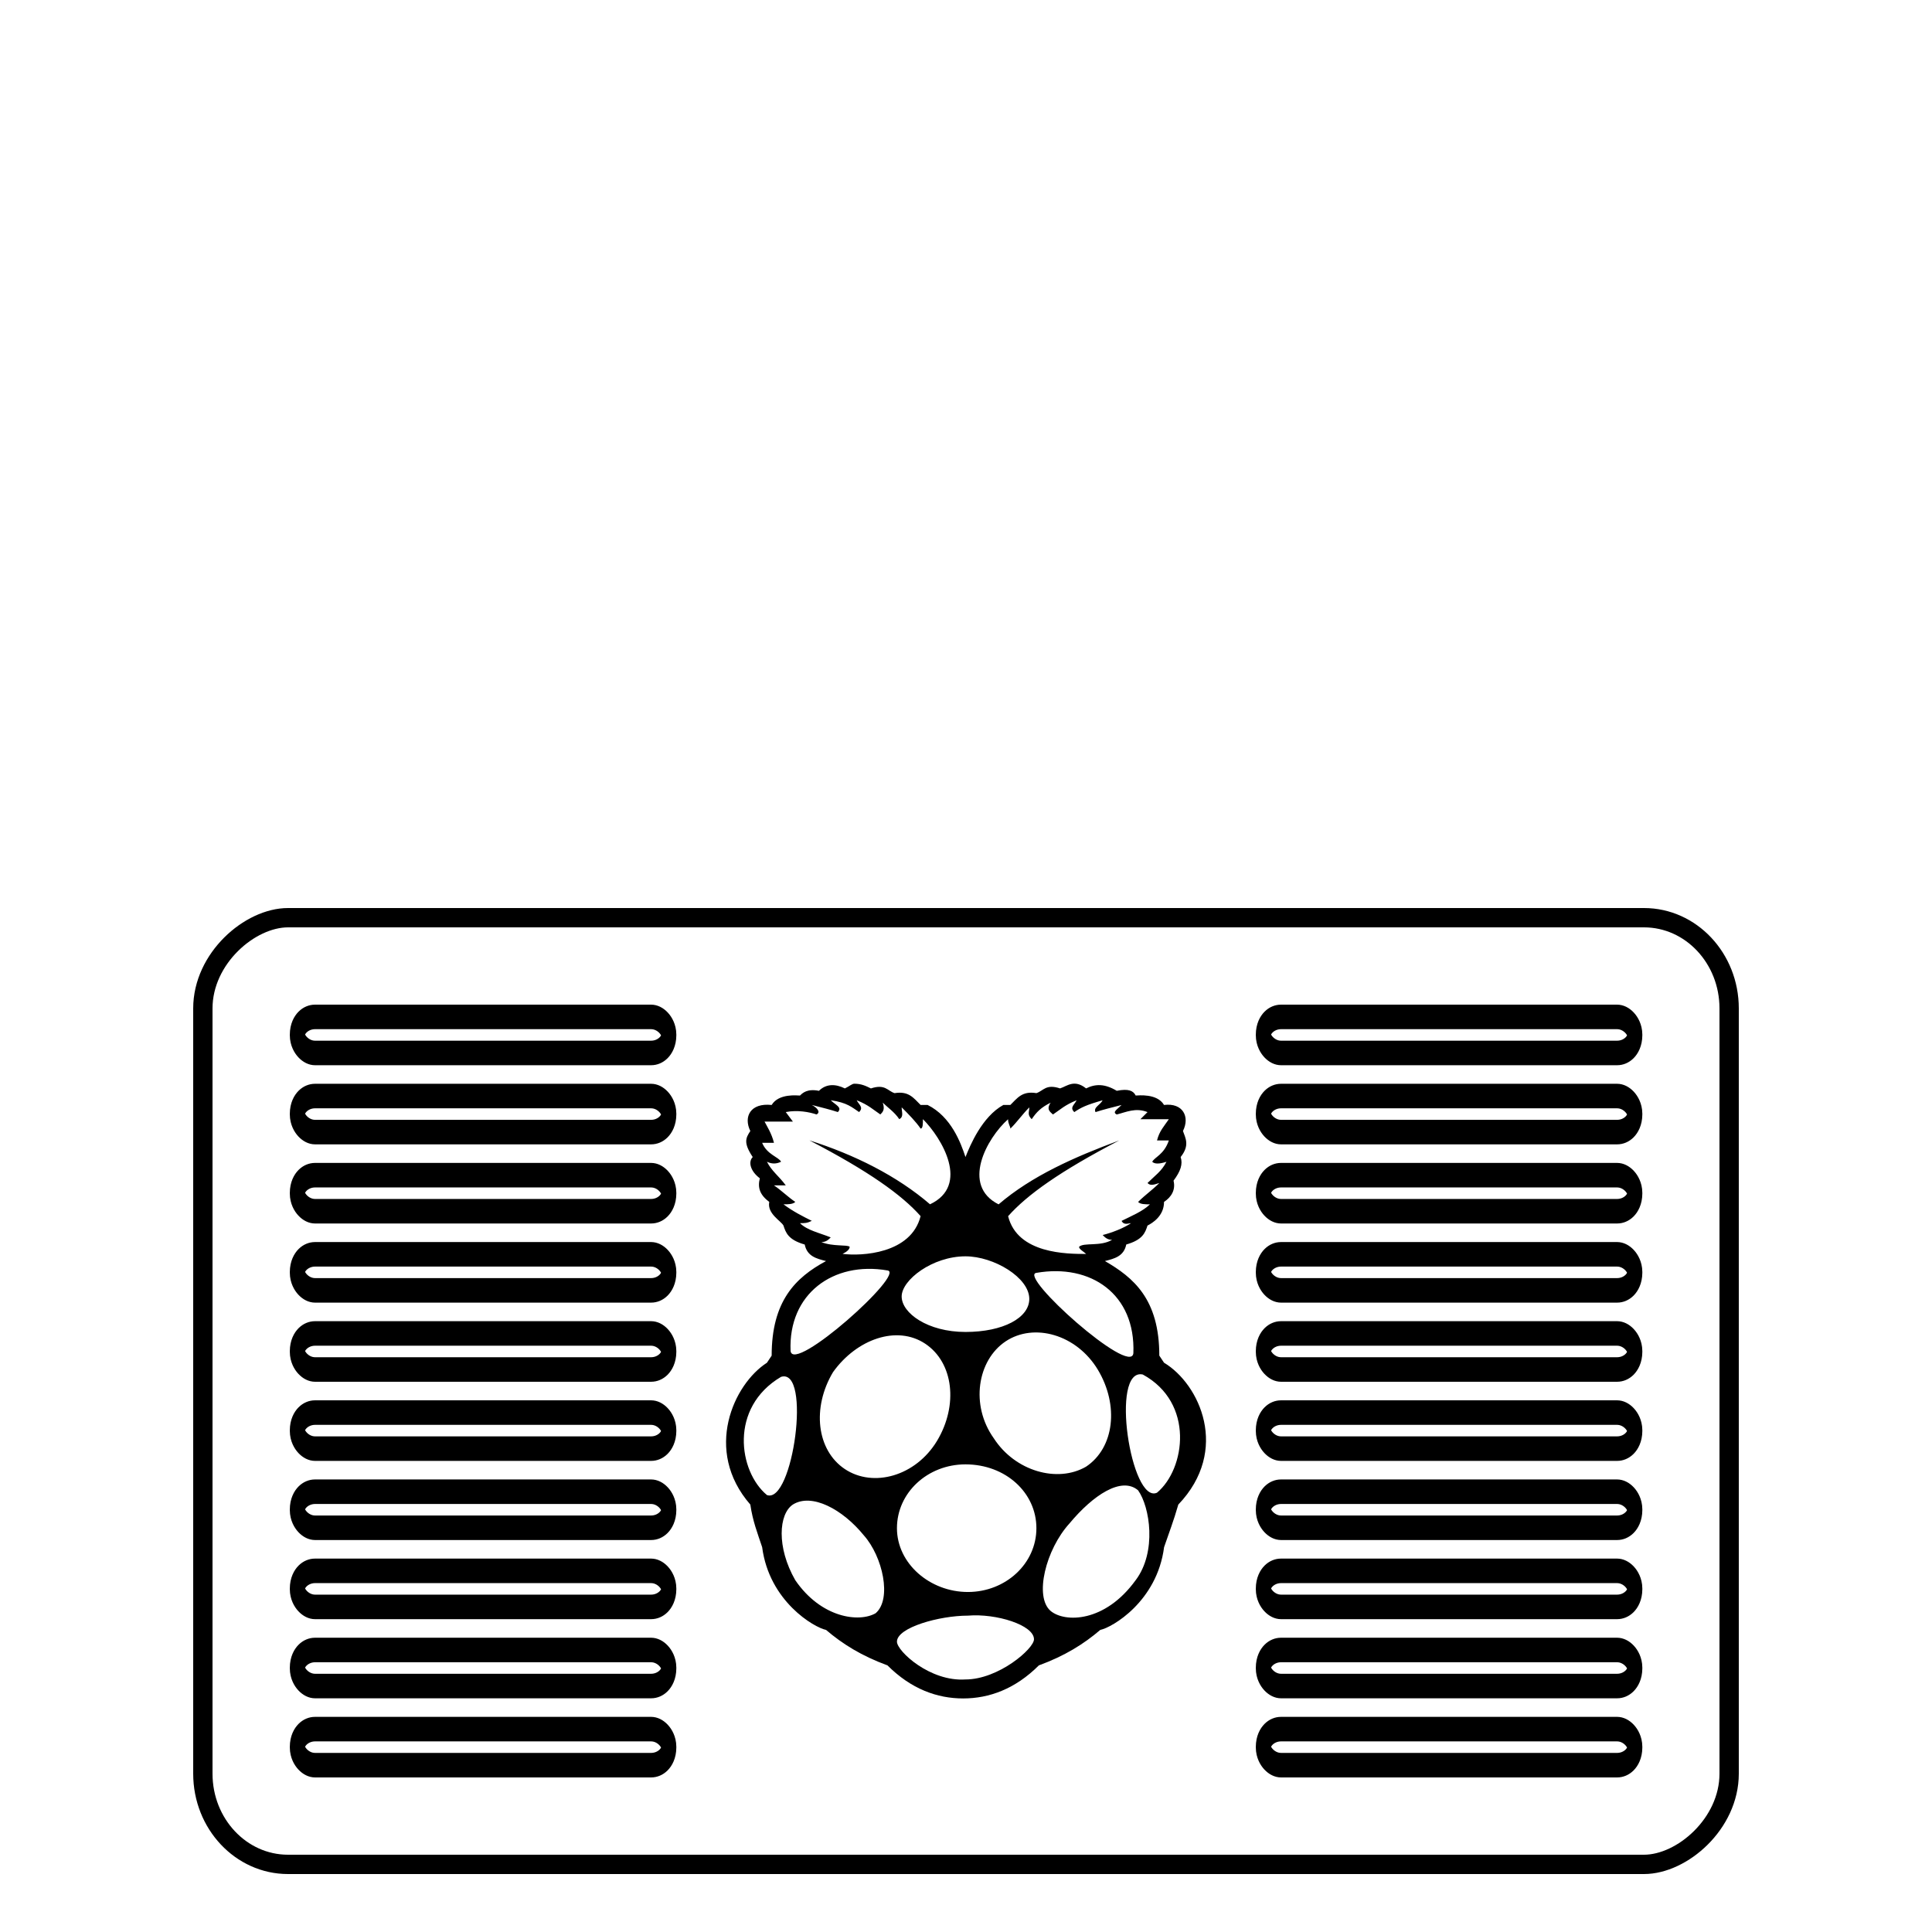 <?xml version="1.0" encoding="UTF-8" standalone="no"?>
<!-- Uploaded to: SVG Repo, www.svgrepo.com, Generator: SVG Repo Mixer Tools -->

<svg
   fill="#000000"
   width="100"
   height="100"
   viewBox="0 0 100 100"
   version="1.1"
   id="svg1"
   sodipodi:docname="raspberry_pi_bw.svg"
   inkscape:version="1.3.2 (091e20e, 2023-11-25)"
   xmlns:inkscape="http://www.inkscape.org/namespaces/inkscape"
   xmlns:sodipodi="http://sodipodi.sourceforge.net/DTD/sodipodi-0.dtd"
   xmlns="http://www.w3.org/2000/svg"
   xmlns:svg="http://www.w3.org/2000/svg">
  <defs
     id="defs1">
    <inkscape:perspective
       sodipodi:type="inkscape:persp3d"
       inkscape:vp_x="-206.60943 : -33.959339 : 0"
       inkscape:vp_y="0 : 1000 : 0"
       inkscape:vp_z="70.345034 : 13.82783 : 0"
       inkscape:persp3d-origin="49.668926 : 100.87238 : 1"
       id="perspective1" />
  </defs>
  <sodipodi:namedview
     id="namedview1"
     pagecolor="#ffffff"
     bordercolor="#000000"
     borderopacity="0.25"
     inkscape:showpageshadow="2"
     inkscape:pageopacity="0.0"
     inkscape:pagecheckerboard="0"
     inkscape:deskcolor="#d1d1d1"
     inkscape:zoom="3.5672591"
     inkscape:cx="52.4212"
     inkscape:cy="67.979364"
     inkscape:window-width="1536"
     inkscape:window-height="818"
     inkscape:window-x="87"
     inkscape:window-y="62"
     inkscape:window-maximized="0"
     inkscape:current-layer="svg1"
     showgrid="false" />
  <rect
     style="fill:none;stroke:#000000;stroke-width:1;stroke-linecap:square;stroke-miterlimit:4.7"
     id="rect1"
     width="49"
     height="79"
     x="-96.5"
     y="10.5"
     ry="4.407"
     rx="4.695"
     transform="rotate(-90)"
     inkscape:label="box" />
  <g
     id="g39"
     transform="matrix(0.635,0,0,1.024,6.803,1.04)"
     style="stroke-width:1.24"
     inkscape:label="grid1">
    <rect
       style="fill:none;stroke:#000000;stroke-width:1.24;stroke-linecap:square;stroke-miterlimit:4.7"
       id="rect30"
       width="30.264"
       height="1.822"
       x="13.531"
       y="54.386"
       ry="0.889"
       rx="1.435" />
    <rect
       style="fill:none;stroke:#000000;stroke-width:1.24;stroke-linecap:square;stroke-miterlimit:4.7"
       id="rect31"
       width="30.264"
       height="1.822"
       x="13.531"
       y="58.386"
       ry="0.889"
       rx="1.435" />
    <rect
       style="fill:none;stroke:#000000;stroke-width:1.24;stroke-linecap:square;stroke-miterlimit:4.7"
       id="rect32"
       width="30.264"
       height="1.822"
       x="13.531"
       y="62.386"
       ry="0.889"
       rx="1.435" />
    <rect
       style="fill:none;stroke:#000000;stroke-width:1.24;stroke-linecap:square;stroke-miterlimit:4.7"
       id="rect33"
       width="30.264"
       height="1.822"
       x="13.531"
       y="66.386"
       ry="0.889"
       rx="1.435" />
    <rect
       style="fill:none;stroke:#000000;stroke-width:1.24;stroke-linecap:square;stroke-miterlimit:4.7"
       id="rect34"
       width="30.264"
       height="1.822"
       x="13.531"
       y="70.386"
       ry="0.889"
       rx="1.435" />
    <rect
       style="fill:none;stroke:#000000;stroke-width:1.24;stroke-linecap:square;stroke-miterlimit:4.7"
       id="rect35"
       width="30.264"
       height="1.822"
       x="13.531"
       y="74.386"
       ry="0.889"
       rx="1.435" />
    <rect
       style="fill:none;stroke:#000000;stroke-width:1.24;stroke-linecap:square;stroke-miterlimit:4.7"
       id="rect36"
       width="30.264"
       height="1.822"
       x="13.531"
       y="78.386"
       ry="0.889"
       rx="1.435" />
    <rect
       style="fill:none;stroke:#000000;stroke-width:1.24;stroke-linecap:square;stroke-miterlimit:4.7"
       id="rect37"
       width="30.264"
       height="1.822"
       x="13.531"
       y="82.386"
       ry="0.889"
       rx="1.435" />
    <rect
       style="fill:none;stroke:#000000;stroke-width:1.24;stroke-linecap:square;stroke-miterlimit:4.7"
       id="rect38"
       width="30.264"
       height="1.822"
       x="13.531"
       y="86.386"
       ry="0.889"
       rx="1.435" />
    <rect
       style="fill:none;stroke:#000000;stroke-width:1.24;stroke-linecap:square;stroke-miterlimit:4.7"
       id="rect39"
       width="30.264"
       height="1.822"
       x="13.531"
       y="50.386"
       ry="0.889"
       rx="1.435" />
  </g>
  <g
     id="g97"
     transform="matrix(0.635,0,0,1.024,56.803,1.04)"
     style="stroke-width:1.24"
     inkscape:label="grid2">
    <rect
       style="fill:none;stroke:#000000;stroke-width:1.24;stroke-linecap:square;stroke-miterlimit:4.7"
       id="rect88"
       width="30.264"
       height="1.822"
       x="13.531"
       y="54.386"
       ry="0.889"
       rx="1.435" />
    <rect
       style="fill:none;stroke:#000000;stroke-width:1.24;stroke-linecap:square;stroke-miterlimit:4.7"
       id="rect89"
       width="30.264"
       height="1.822"
       x="13.531"
       y="58.386"
       ry="0.889"
       rx="1.435" />
    <rect
       style="fill:none;stroke:#000000;stroke-width:1.24;stroke-linecap:square;stroke-miterlimit:4.7"
       id="rect90"
       width="30.264"
       height="1.822"
       x="13.531"
       y="62.386"
       ry="0.889"
       rx="1.435" />
    <rect
       style="fill:none;stroke:#000000;stroke-width:1.24;stroke-linecap:square;stroke-miterlimit:4.7"
       id="rect91"
       width="30.264"
       height="1.822"
       x="13.531"
       y="66.386"
       ry="0.889"
       rx="1.435" />
    <rect
       style="fill:none;stroke:#000000;stroke-width:1.24;stroke-linecap:square;stroke-miterlimit:4.7"
       id="rect92"
       width="30.264"
       height="1.822"
       x="13.531"
       y="70.386"
       ry="0.889"
       rx="1.435" />
    <rect
       style="fill:none;stroke:#000000;stroke-width:1.24;stroke-linecap:square;stroke-miterlimit:4.7"
       id="rect93"
       width="30.264"
       height="1.822"
       x="13.531"
       y="74.386"
       ry="0.889"
       rx="1.435" />
    <rect
       style="fill:none;stroke:#000000;stroke-width:1.24;stroke-linecap:square;stroke-miterlimit:4.7"
       id="rect94"
       width="30.264"
       height="1.822"
       x="13.531"
       y="78.386"
       ry="0.889"
       rx="1.435" />
    <rect
       style="fill:none;stroke:#000000;stroke-width:1.24;stroke-linecap:square;stroke-miterlimit:4.7"
       id="rect95"
       width="30.264"
       height="1.822"
       x="13.531"
       y="82.386"
       ry="0.889"
       rx="1.435" />
    <rect
       style="fill:none;stroke:#000000;stroke-width:1.24;stroke-linecap:square;stroke-miterlimit:4.7"
       id="rect96"
       width="30.264"
       height="1.822"
       x="13.531"
       y="86.386"
       ry="0.889"
       rx="1.435" />
    <rect
       style="fill:none;stroke:#000000;stroke-width:1.24;stroke-linecap:square;stroke-miterlimit:4.7"
       id="rect97"
       width="30.264"
       height="1.822"
       x="13.531"
       y="50.386"
       ry="0.889"
       rx="1.435" />
  </g>
  <g
     id="g1"
     inkscape:label="logo"
     transform="translate(0,2)">
    <path
       d="m 60.25,68.534 -0.244,-0.368 c 0,-2.935 -1.343,-4.039 -2.815,-4.895 0.492,-0.124 0.98,-0.244 1.104,-0.856 0.856,-0.244 0.98,-0.612 1.099,-0.98 0.244,-0.124 0.856,-0.488 0.856,-1.224 0.368,-0.244 0.612,-0.612 0.492,-1.099 0.368,-0.492 0.488,-0.86 0.368,-1.224 0.488,-0.612 0.244,-0.98 0.12,-1.348 0.368,-0.736 0,-1.467 -0.98,-1.348 -0.363,-0.612 -1.343,-0.488 -1.467,-0.488 -0.12,-0.244 -0.368,-0.368 -0.98,-0.244 -0.612,-0.368 -1.099,-0.368 -1.587,-0.124 -0.612,-0.488 -0.98,-0.12 -1.348,0 -0.736,-0.244 -0.856,0.124 -1.224,0.244 -0.736,-0.12 -0.98,0.249 -1.348,0.612 h -0.363 c -1.104,0.612 -1.716,2.084 -1.96,2.696 -0.244,-0.736 -0.736,-2.084 -1.96,-2.696 h -0.363 C 47.282,54.829 47.038,54.461 46.302,54.581 45.934,54.461 45.814,54.093 45.078,54.337 44.834,54.217 44.591,54.093 44.223,54.093 c -0.124,0 -0.244,0.124 -0.492,0.244 -0.488,-0.244 -0.975,-0.244 -1.343,0.124 -0.612,-0.124 -0.856,0.12 -0.98,0.244 -0.124,0 -1.099,-0.124 -1.467,0.488 -1.104,-0.12 -1.467,0.612 -1.104,1.348 -0.244,0.368 -0.363,0.612 0.124,1.348 -0.244,0.244 -0.124,0.731 0.368,1.099 -0.124,0.488 0,0.856 0.488,1.224 -0.12,0.612 0.612,0.98 0.736,1.224 0.12,0.368 0.244,0.736 1.099,0.98 0.124,0.612 0.612,0.731 1.104,0.856 -1.592,0.856 -2.815,2.079 -2.815,4.895 l -0.244,0.368 c -1.716,1.099 -3.308,4.527 -0.86,7.342 0.124,0.856 0.368,1.467 0.612,2.204 0.368,2.811 2.696,4.159 3.308,4.283 0.856,0.731 1.836,1.343 3.179,1.836 1.224,1.224 2.572,1.711 3.915,1.711 1.348,0 2.696,-0.488 3.92,-1.711 1.343,-0.492 2.323,-1.104 3.179,-1.836 0.612,-0.124 2.94,-1.472 3.303,-4.283 0.249,-0.736 0.492,-1.348 0.736,-2.204 2.691,-2.815 1.099,-6.243 -0.736,-7.342 z m -1.587,-0.492 c -0.124,1.224 -5.999,-4.034 -5.019,-4.159 2.815,-0.488 5.139,1.099 5.019,4.159 z M 52.177,55.929 c 0,0.244 0.12,0.368 0.12,0.488 0.368,-0.363 0.612,-0.731 0.98,-1.099 0,0.244 -0.12,0.368 0.124,0.612 0.244,-0.368 0.488,-0.612 0.98,-0.856 -0.249,0.368 0,0.488 0.12,0.612 0.368,-0.244 0.612,-0.492 1.224,-0.736 -0.12,0.244 -0.368,0.368 -0.12,0.612 0.363,-0.244 0.612,-0.368 1.467,-0.612 -0.124,0.244 -0.492,0.368 -0.368,0.612 0.368,-0.12 0.856,-0.244 1.348,-0.368 -0.249,0.249 -0.492,0.368 -0.249,0.492 0.492,-0.124 0.98,-0.368 1.592,-0.124 l -0.368,0.368 c 0,0 0.86,0 1.472,0 -0.249,0.368 -0.492,0.612 -0.612,1.099 0,0 0.363,0 0.612,0 -0.249,0.736 -0.736,0.86 -0.86,1.104 0.124,0.12 0.368,0.12 0.736,0 -0.244,0.488 -0.612,0.731 -0.98,1.099 0.124,0.124 0.244,0.124 0.612,0 -0.368,0.368 -0.731,0.612 -1.099,0.98 0.12,0.124 0.368,0.124 0.612,0.124 -0.368,0.363 -0.98,0.612 -1.467,0.856 0.12,0.244 0.363,0.12 0.488,0.12 -0.368,0.249 -0.98,0.492 -1.467,0.612 0.12,0.124 0.244,0.249 0.488,0.249 -0.612,0.363 -1.467,0.12 -1.711,0.363 0,0.124 0.244,0.249 0.368,0.368 -0.98,0 -3.552,0 -4.039,-1.955 0.98,-1.104 2.691,-2.328 5.75,-3.92 -2.323,0.86 -4.527,1.836 -6.243,3.308 -1.955,-0.98 -0.612,-3.427 0.492,-4.407 z m -2.204,7.098 c 1.467,0 3.303,1.099 3.303,2.204 0,0.975 -1.343,1.711 -3.303,1.711 -1.96,0 -3.303,-0.98 -3.303,-1.836 0,-0.856 1.592,-2.079 3.303,-2.079 z m -7.466,-0.736 c 0.249,0 0.368,-0.12 0.492,-0.244 -0.612,-0.244 -1.224,-0.368 -1.592,-0.736 0.244,0 0.368,0 0.612,-0.12 -0.488,-0.244 -0.98,-0.492 -1.467,-0.856 0.244,0 0.488,0 0.612,-0.124 -0.368,-0.244 -0.736,-0.612 -1.104,-0.856 0.368,0 0.492,0 0.612,0 -0.363,-0.492 -0.731,-0.736 -0.975,-1.224 0.244,0.12 0.488,0.12 0.731,0 -0.12,-0.244 -0.731,-0.368 -0.98,-0.98 0.249,0 0.612,0 0.612,0 -0.12,-0.488 -0.363,-0.856 -0.488,-1.099 0.612,0 1.467,0 1.467,0 l -0.368,-0.492 c 0.612,-0.12 1.224,0 1.592,0.124 0.244,-0.124 0,-0.368 -0.244,-0.492 0.488,0.124 0.98,0.249 1.348,0.368 0.244,-0.244 -0.124,-0.368 -0.368,-0.612 0.856,0.124 1.099,0.368 1.467,0.612 0.244,-0.244 0,-0.368 -0.124,-0.612 0.612,0.244 0.86,0.492 1.224,0.736 0.124,-0.124 0.249,-0.244 0.124,-0.612 0.244,0.244 0.612,0.488 0.856,0.856 0.244,-0.124 0.124,-0.368 0.124,-0.612 0.368,0.368 0.731,0.736 0.98,1.099 0.12,0 0.12,-0.244 0.12,-0.488 0.98,0.98 2.447,3.427 0.368,4.407 -1.711,-1.472 -3.915,-2.572 -6.243,-3.308 3.059,1.592 4.775,2.815 5.755,3.92 -0.492,1.955 -3.059,2.079 -4.039,1.955 0.244,-0.12 0.368,-0.244 0.368,-0.368 -0.124,-0.12 -0.86,0 -1.472,-0.244 z m 3.427,1.467 c 0.98,0.124 -4.895,5.387 -5.014,4.163 -0.124,-2.94 2.199,-4.651 5.014,-4.163 z m -6.238,11.625 c -1.472,-1.224 -1.96,-4.527 0.731,-6.118 1.592,-0.488 0.612,6.611 -0.731,6.118 z m 5.626,6.118 c -0.856,0.492 -2.815,0.249 -4.159,-1.711 -0.98,-1.711 -0.856,-3.427 -0.124,-3.915 0.98,-0.612 2.572,0.244 3.671,1.592 0.98,1.099 1.467,3.303 0.612,4.034 z m -1.592,-7.462 c -1.467,-0.98 -1.711,-3.183 -0.612,-5.019 1.224,-1.711 3.308,-2.447 4.775,-1.467 1.467,0.98 1.711,3.183 0.612,5.019 -1.104,1.836 -3.303,2.447 -4.775,1.467 z m 6.243,10.889 c -1.836,0.124 -3.547,-1.467 -3.547,-1.955 0,-0.736 2.199,-1.348 3.671,-1.348 1.467,-0.124 3.422,0.488 3.422,1.224 0,0.488 -1.836,2.079 -3.547,2.079 z m 3.671,-7.83 c 0,1.836 -1.592,3.303 -3.547,3.303 -1.96,0 -3.671,-1.467 -3.671,-3.303 0,-1.836 1.587,-3.303 3.547,-3.303 2.079,0 3.671,1.467 3.671,3.303 z m -2.204,-4.651 c -1.224,-1.711 -0.856,-4.039 0.612,-5.019 1.467,-0.975 3.671,-0.363 4.775,1.472 1.099,1.836 0.856,4.034 -0.612,5.014 -1.472,0.856 -3.671,0.244 -4.775,-1.467 z m 7.342,7.342 c -1.592,2.204 -3.671,2.204 -4.402,1.592 -0.86,-0.736 -0.249,-3.183 0.975,-4.527 1.224,-1.472 2.696,-2.447 3.552,-1.716 0.612,0.856 0.98,3.183 -0.124,4.651 z m 1.104,-4.527 c -1.348,0.612 -2.447,-6.486 -0.736,-6.118 2.691,1.467 2.204,4.895 0.736,6.118 z"
       id="path1"
       style="display:inline;stroke-width:1"
       inkscape:label="berry" />
  </g>
</svg>
